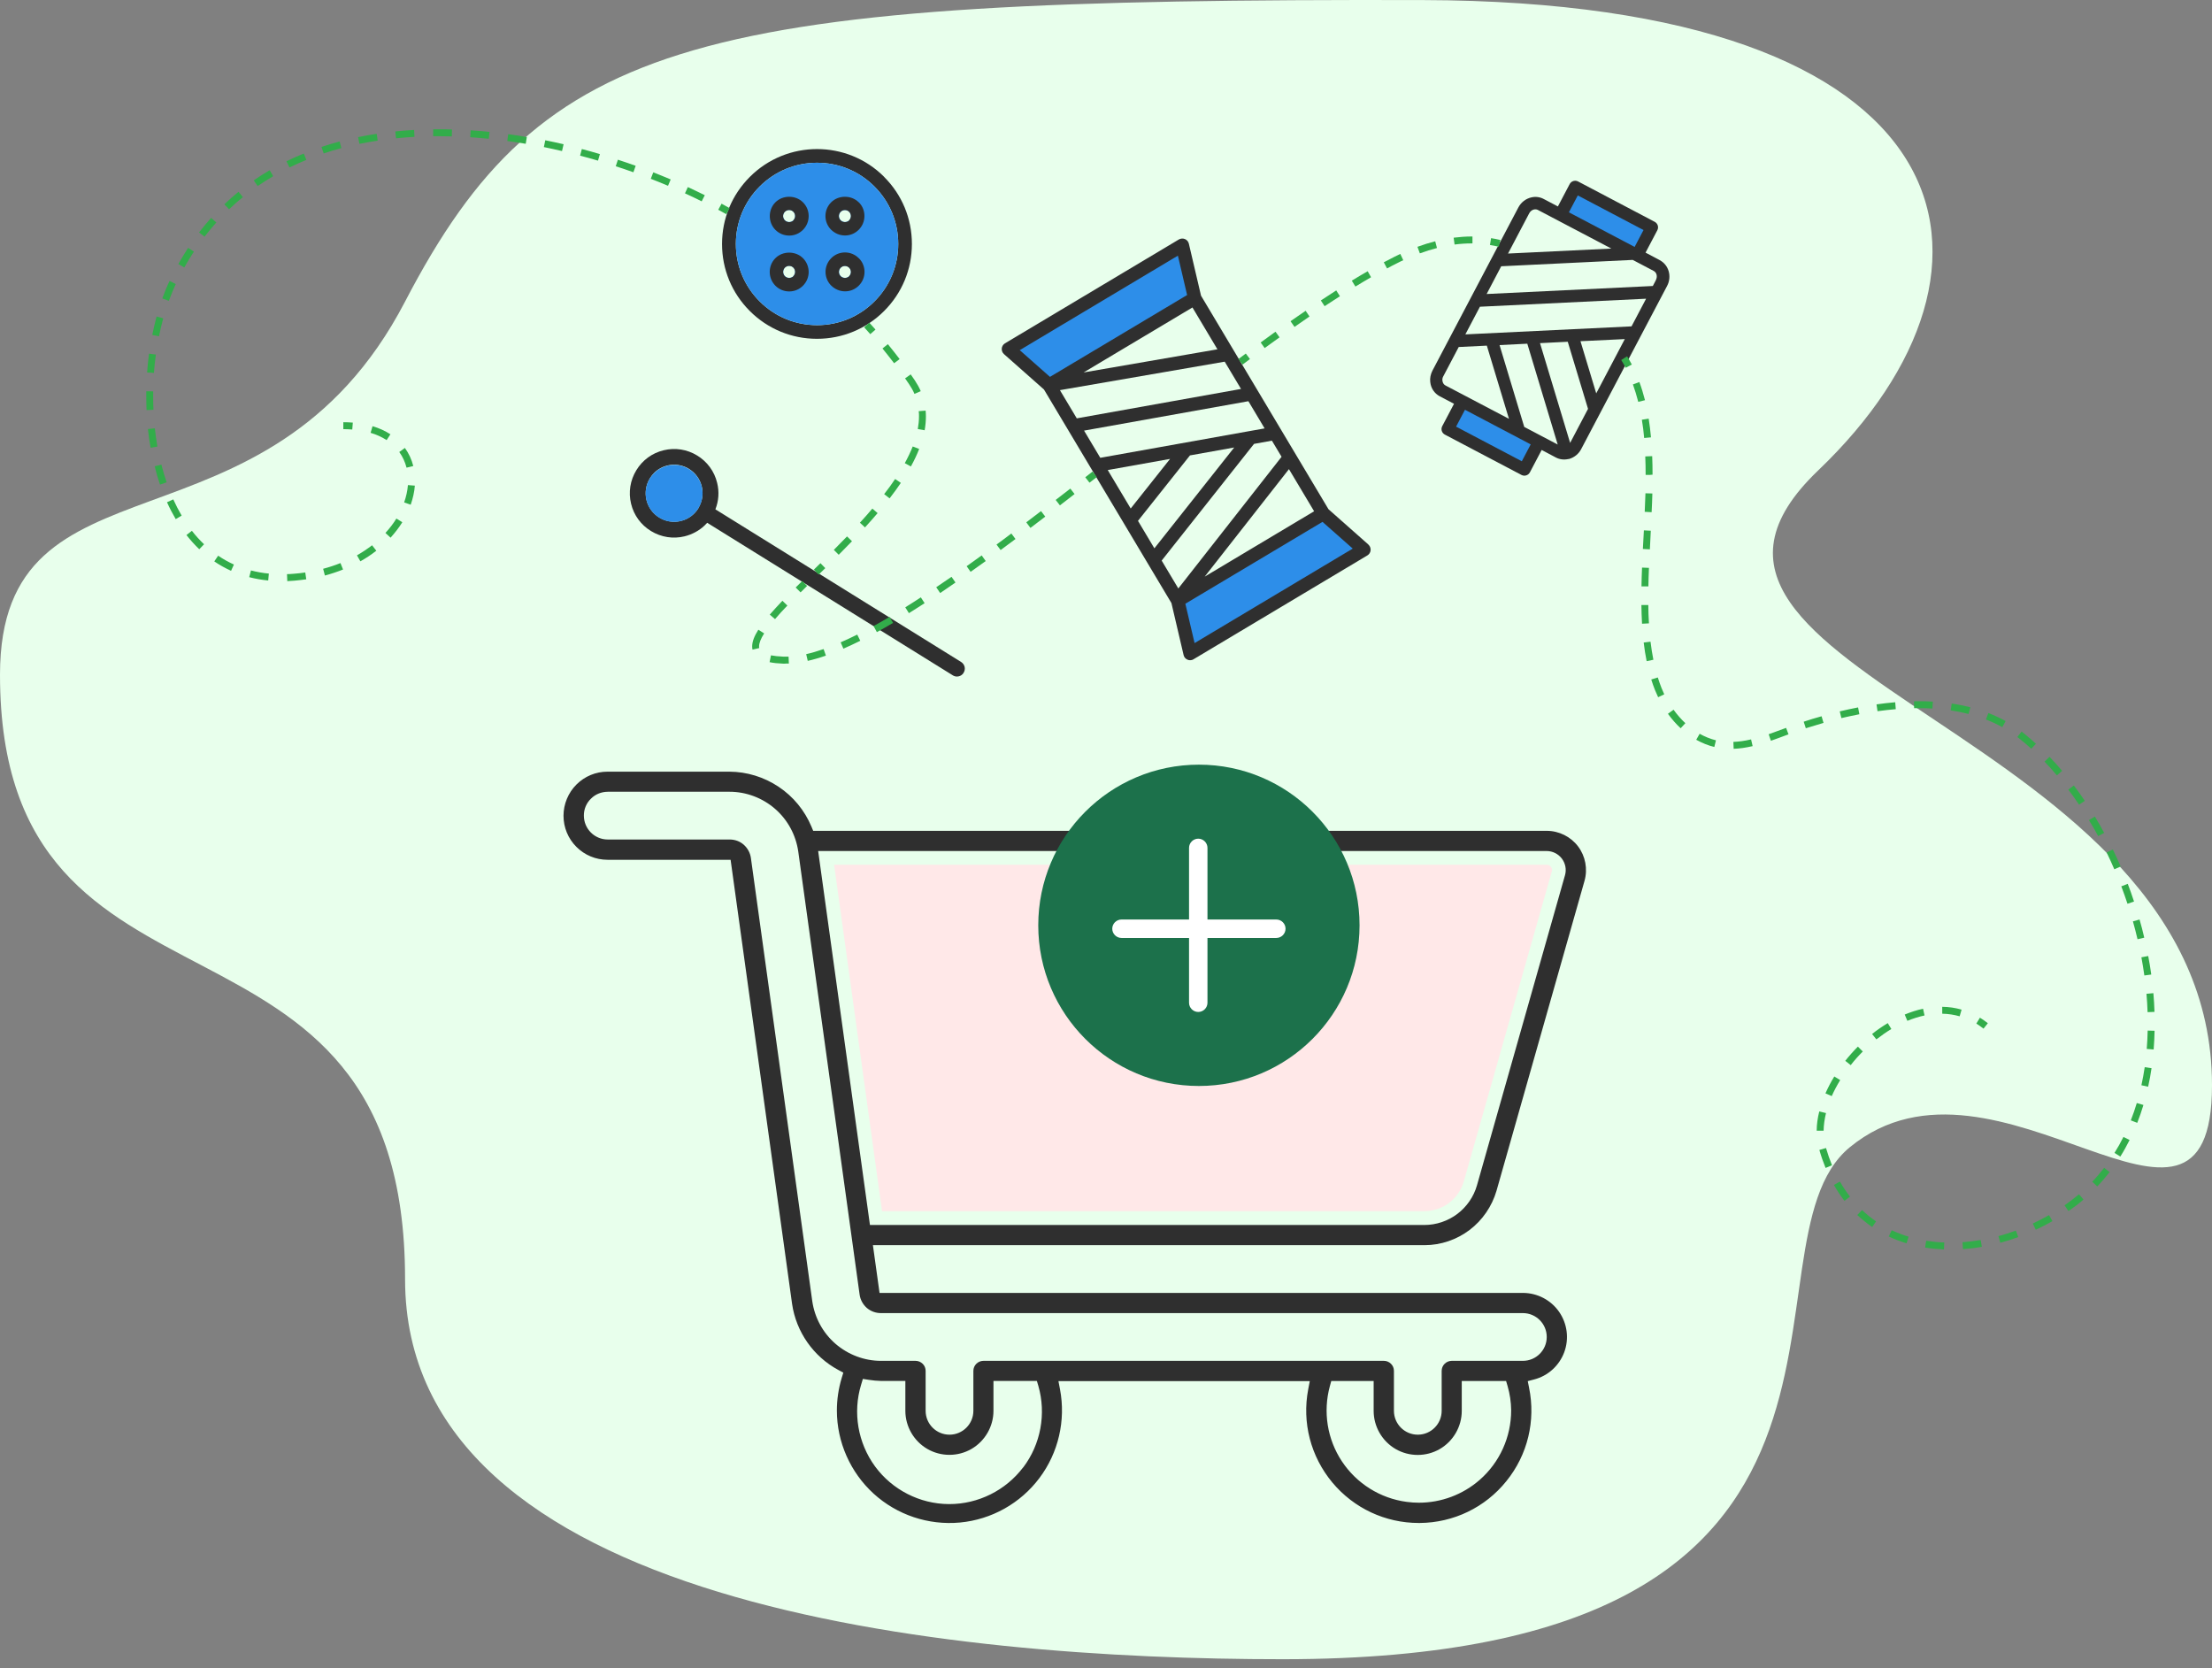 <svg width="240" height="181" viewBox="0 0 240 181" fill="none" xmlns="http://www.w3.org/2000/svg">
<rect x="0" y="0" width="240" height="181" fill="#808080" stroke="none"/>
<path d="M0 73.197C0 114.087 43.95 94.677 43.95 138.787C43.95 174.267 102.83 180.007 139.17 180.007C209.85 180.007 187.62 135.177 200.71 124.457C216.65 111.417 240 140.247 240 117.737C240 79.047 174.18 73.107 197.27 51.037C220.36 28.967 214.01 0.167 154.35 0.007C75.68 -0.193 59 3.787 43.95 32.717C28.9 61.647 0 47.967 0 73.197Z" fill="#E8FFEC"/>
<path d="M159.45 133.437C160.85 132.377 161.88 130.867 162.37 129.187L171.92 95.557C172.28 94.277 172.02 92.887 171.22 91.827C170.42 90.767 169.15 90.137 167.82 90.137H88.23L88.04 89.677C87.3 87.917 86.07 86.417 84.48 85.357C82.89 84.297 81.04 83.727 79.13 83.717H65.92C64.64 83.717 63.44 84.217 62.54 85.117C61.65 86.007 61.14 87.237 61.14 88.497C61.14 89.777 61.64 90.977 62.54 91.877C63.44 92.777 64.64 93.277 65.92 93.277H79.27L85.94 141.457C86.38 144.497 88.26 147.177 90.96 148.627L91.5 148.917L91.32 149.507C90.98 150.647 90.8 151.827 90.8 153.017C90.8 156.447 92.26 159.737 94.79 162.047C97.33 164.357 100.73 165.497 104.16 165.177C107.58 164.857 110.72 163.097 112.78 160.347C114.84 157.607 115.65 154.097 115.01 150.727L114.84 149.837H142.11L141.94 150.727C141.25 154.327 142.21 158.017 144.56 160.837C146.89 163.627 150.3 165.227 153.94 165.227C153.97 165.227 154 165.227 154.04 165.227C157.71 165.197 161.14 163.547 163.44 160.687C165.75 157.837 166.64 154.137 165.9 150.537L165.76 149.837L166.45 149.657C167.96 149.267 169.18 148.157 169.72 146.697C170.26 145.237 170.05 143.597 169.16 142.317C168.27 141.037 166.81 140.277 165.25 140.267H95.43L94.71 135.087H154.57C156.32 135.087 158.05 134.497 159.45 133.437ZM111 159.207C109.11 161.697 106.13 163.177 103.01 163.177C102.99 163.177 102.96 163.177 102.94 163.177C99.79 163.157 96.8 161.627 94.94 159.087C93.08 156.547 92.51 153.237 93.43 150.227L93.62 149.597L94.27 149.697C94.71 149.767 95.15 149.807 95.58 149.817H98.23V153.057C98.23 154.757 99.15 156.347 100.62 157.197C102.09 158.047 103.93 158.047 105.4 157.197C106.87 156.347 107.79 154.757 107.79 153.057V149.817H112.5L112.66 150.357C113.53 153.377 112.92 156.687 111.02 159.197L111 159.207ZM163.96 153.007C163.96 155.897 162.72 158.647 160.55 160.547C158.71 162.157 156.36 163.027 153.95 163.027C153.51 163.027 153.07 162.997 152.62 162.937C149.76 162.557 147.2 160.957 145.6 158.547C144 156.137 143.53 153.157 144.29 150.377L144.44 149.827H149.04V153.067C149.04 154.767 149.96 156.357 151.43 157.207C152.9 158.057 154.74 158.057 156.21 157.207C157.68 156.357 158.6 154.767 158.6 153.067V149.827H163.41L163.57 150.367C163.82 151.227 163.95 152.107 163.96 152.997V153.007ZM95.54 142.457H165.23C166.66 142.457 167.82 143.617 167.82 145.047C167.82 146.477 166.66 147.637 165.23 147.637H157.51C157.22 147.637 156.94 147.757 156.74 147.957C156.53 148.167 156.42 148.437 156.42 148.727V153.057C156.42 154.487 155.26 155.647 153.83 155.647C152.4 155.647 151.24 154.487 151.24 153.057V148.727C151.24 148.437 151.13 148.157 150.92 147.957C150.71 147.747 150.44 147.637 150.15 147.637H106.7C106.41 147.637 106.13 147.757 105.93 147.957C105.72 148.167 105.61 148.437 105.61 148.727V153.057C105.61 154.487 104.45 155.647 103.02 155.647C101.59 155.647 100.43 154.487 100.43 153.057V148.727C100.43 148.437 100.32 148.157 100.11 147.957C99.91 147.757 99.63 147.637 99.34 147.637H95.58C93.77 147.637 92.02 146.967 90.65 145.787C89.28 144.597 88.39 142.957 88.13 141.157L81.47 93.067C81.39 92.517 81.11 92.007 80.69 91.637C80.27 91.267 79.74 91.077 79.16 91.077H65.94C64.51 91.077 63.35 89.917 63.35 88.487C63.34 87.797 63.62 87.117 64.13 86.637C64.61 86.157 65.24 85.907 65.95 85.897H79.16C80.97 85.897 82.73 86.567 84.09 87.747C85.46 88.937 86.35 90.577 86.61 92.377L93.27 140.467C93.35 141.017 93.63 141.527 94.05 141.897C94.47 142.257 95.01 142.457 95.57 142.457H95.54ZM94.39 132.907L88.77 92.327H167.81C168.46 92.327 169.07 92.637 169.46 93.147C169.85 93.667 169.98 94.337 169.8 94.957L160.25 128.597C159.9 129.827 159.14 130.927 158.12 131.697C157.1 132.467 155.83 132.897 154.55 132.897H94.38L94.39 132.907Z" fill="#2F2F2F"/>
<path d="M154.56 131.397H95.7L90.5 93.817H167.82C168 93.817 168.17 93.897 168.28 94.047C168.39 94.187 168.42 94.377 168.37 94.547L158.82 128.177C158.56 129.097 157.99 129.917 157.23 130.497C156.47 131.077 155.52 131.387 154.57 131.397H154.56Z" fill="#FFE8E8"/>
<path d="M130.08 117.817C139.706 117.817 147.51 110.013 147.51 100.387C147.51 90.761 139.706 82.957 130.08 82.957C120.454 82.957 112.65 90.761 112.65 100.387C112.65 110.013 120.454 117.817 130.08 117.817Z" fill="#1C714B"/>
<path d="M130.01 109.787C129.46 109.787 129.01 109.337 129.01 108.787V91.987C129.01 91.437 129.46 90.987 130.01 90.987C130.56 90.987 131.01 91.437 131.01 91.987V108.787C131.01 109.337 130.56 109.787 130.01 109.787Z" fill="white"/>
<path d="M138.48 101.757H121.68C121.13 101.757 120.68 101.307 120.68 100.757C120.68 100.207 121.13 99.757 121.68 99.757H138.48C139.03 99.757 139.48 100.207 139.48 100.757C139.48 101.307 139.03 101.757 138.48 101.757Z" fill="white"/>
<path d="M81.72 19.537C79.87 21.387 78.85 23.847 78.85 26.467C78.85 29.087 79.87 31.547 81.72 33.397C83.63 35.307 86.14 36.267 88.65 36.267C91.16 36.267 93.67 35.307 95.58 33.397C97.43 31.547 98.45 29.087 98.45 26.467C98.45 23.847 97.43 21.387 95.58 19.537C91.76 15.717 85.54 15.717 81.72 19.537ZM95.23 33.047C91.6 36.677 85.69 36.677 82.06 33.047C80.3 31.287 79.33 28.947 79.33 26.467C79.33 23.987 80.3 21.637 82.06 19.887C83.88 18.067 86.26 17.167 88.64 17.167C91.02 17.167 93.41 18.077 95.22 19.887C96.98 21.647 97.95 23.987 97.95 26.467C97.95 28.947 96.98 31.297 95.22 33.047H95.23Z" fill="#2F2F2F"/>
<path d="M95.93 19.187C91.92 15.167 85.38 15.167 81.36 19.187C79.41 21.137 78.34 23.717 78.34 26.467C78.34 29.217 79.41 31.807 81.36 33.747C83.3 35.687 85.89 36.757 88.64 36.757C91.39 36.757 93.98 35.687 95.92 33.747C97.87 31.797 98.94 29.217 98.94 26.467C98.94 23.717 97.87 21.127 95.92 19.187H95.93ZM94.88 32.697C93.22 34.357 91.01 35.277 88.65 35.277C86.29 35.277 84.08 34.357 82.42 32.697C80.76 31.037 79.84 28.817 79.84 26.467C79.84 24.117 80.76 21.897 82.42 20.237C84.08 18.577 86.29 17.657 88.65 17.657C91.01 17.657 93.22 18.577 94.88 20.237C96.54 21.897 97.46 24.117 97.46 26.467C97.46 28.817 96.54 31.037 94.88 32.697Z" fill="#2F2F2F"/>
<path d="M180.07 28.217L178.54 27.407L179.82 24.977C179.99 24.647 179.87 24.247 179.54 24.067L171.22 19.687C170.89 19.517 170.49 19.637 170.31 19.967L169.03 22.397L167.49 21.587C167.08 21.367 166.6 21.307 166.14 21.417C165.54 21.557 165.03 21.957 164.74 22.507L155.42 40.207C155.22 40.597 155.13 41.027 155.18 41.427C155.24 42.107 155.63 42.687 156.22 42.997L157.76 43.807L156.48 46.237C156.31 46.567 156.43 46.967 156.76 47.147L165.08 51.527C165.41 51.697 165.81 51.577 165.99 51.247L167.27 48.817L168.8 49.627C169.21 49.847 169.69 49.907 170.18 49.797C170.18 49.797 170.19 49.797 170.2 49.797C170.2 49.797 170.2 49.797 170.21 49.797C170.21 49.797 170.22 49.797 170.23 49.797C170.8 49.637 171.29 49.247 171.56 48.717L180.88 31.017C181.42 29.997 181.06 28.737 180.08 28.227L180.07 28.217ZM165.92 23.137C166.03 22.927 166.22 22.777 166.43 22.727C166.58 22.697 166.73 22.707 166.86 22.777L174.83 26.967L163.62 27.507L165.92 23.137ZM156.83 41.817C156.64 41.717 156.53 41.537 156.5 41.287C156.48 41.137 156.51 40.977 156.59 40.837L158.27 37.647L161.32 37.497L163.72 45.437L156.83 41.817ZM167.28 47.317L165.38 46.317L162.7 37.437L165.71 37.287L169.01 48.227L167.28 47.317ZM170.36 48.057L167.09 37.227L170.1 37.077L172.3 44.357L170.36 48.047V48.057ZM173.19 42.677L171.48 37.017L176.29 36.787L173.19 42.677ZM177.02 35.407L158.99 36.277L160.57 33.277L178.6 32.407L177.02 35.407ZM179.67 30.377L179.33 31.027L161.3 31.897L162.88 28.887L177.15 28.197L179.43 29.397C179.75 29.567 179.86 30.007 179.66 30.377H179.67Z" fill="#2F2F2F"/>
<path d="M94.88 20.237C93.22 18.577 91.01 17.657 88.65 17.657C86.29 17.657 84.08 18.577 82.42 20.237C80.76 21.897 79.84 24.117 79.84 26.467C79.84 28.817 80.76 31.037 82.42 32.697C84.08 34.357 86.29 35.277 88.65 35.277C91.01 35.277 93.22 34.357 94.88 32.697C96.54 31.037 97.46 28.817 97.46 26.467C97.46 24.117 96.54 21.897 94.88 20.237ZM86.09 29.957C85.84 30.207 85.41 30.207 85.16 29.957C84.91 29.697 84.91 29.287 85.16 29.027C85.28 28.907 85.45 28.837 85.62 28.837C85.79 28.837 85.96 28.907 86.08 29.027C86.2 29.147 86.27 29.317 86.27 29.487C86.27 29.657 86.2 29.827 86.08 29.947L86.09 29.957ZM86.09 23.897C85.84 24.147 85.41 24.147 85.16 23.897C84.9 23.637 84.9 23.227 85.16 22.967C85.28 22.847 85.45 22.777 85.62 22.777C85.79 22.777 85.96 22.847 86.08 22.967C86.2 23.087 86.27 23.257 86.27 23.427C86.27 23.597 86.2 23.767 86.08 23.887L86.09 23.897ZM92.15 29.957C91.9 30.207 91.47 30.207 91.22 29.957C91.1 29.837 91.03 29.667 91.03 29.497C91.03 29.327 91.1 29.157 91.22 29.037C91.34 28.917 91.51 28.847 91.68 28.847C91.85 28.847 92.02 28.917 92.14 29.037C92.26 29.157 92.33 29.327 92.33 29.497C92.33 29.667 92.26 29.837 92.14 29.957H92.15ZM92.15 23.897C91.9 24.147 91.47 24.147 91.22 23.897C91.1 23.777 91.03 23.607 91.03 23.437C91.03 23.267 91.1 23.097 91.22 22.977C91.34 22.857 91.51 22.787 91.68 22.787C91.85 22.787 92.02 22.857 92.14 22.977C92.26 23.097 92.33 23.267 92.33 23.437C92.33 23.607 92.26 23.777 92.14 23.897H92.15Z" fill="#2D8EE9"/>
<path d="M93.17 28.007C92.77 27.607 92.24 27.387 91.68 27.387C91.12 27.387 90.58 27.607 90.19 28.007C89.79 28.407 89.57 28.937 89.57 29.497C89.57 30.057 89.79 30.597 90.19 30.987C90.59 31.377 91.12 31.607 91.69 31.607C92.26 31.607 92.78 31.387 93.18 30.987C93.58 30.587 93.8 30.057 93.8 29.497C93.8 28.937 93.58 28.397 93.18 28.007H93.17ZM92.14 29.967C91.89 30.217 91.46 30.217 91.21 29.967C91.09 29.847 91.02 29.677 91.02 29.507C91.02 29.337 91.09 29.167 91.21 29.047C91.33 28.927 91.5 28.857 91.67 28.857C91.84 28.857 92.01 28.927 92.13 29.047C92.25 29.167 92.32 29.337 92.32 29.507C92.32 29.677 92.25 29.847 92.13 29.967H92.14Z" fill="#2F2F2F"/>
<path d="M87.12 21.947C86.32 21.147 84.93 21.147 84.13 21.947C83.33 22.747 83.31 24.117 84.13 24.937C84.53 25.337 85.06 25.557 85.63 25.557C86.2 25.557 86.72 25.337 87.12 24.937C87.52 24.537 87.74 24.007 87.74 23.437C87.74 22.867 87.52 22.347 87.12 21.947ZM86.09 23.907C85.84 24.157 85.41 24.157 85.16 23.907C84.9 23.647 84.9 23.237 85.16 22.977C85.28 22.857 85.45 22.787 85.62 22.787C85.79 22.787 85.96 22.857 86.08 22.977C86.2 23.097 86.27 23.267 86.27 23.437C86.27 23.607 86.2 23.777 86.08 23.897L86.09 23.907Z" fill="#2F2F2F"/>
<path d="M87.12 28.007C86.32 27.207 84.93 27.207 84.13 28.007C83.31 28.827 83.31 30.167 84.13 30.997C84.53 31.397 85.06 31.617 85.63 31.617C86.2 31.617 86.72 31.397 87.12 30.997C87.52 30.597 87.74 30.067 87.74 29.507C87.74 28.947 87.52 28.407 87.12 28.007ZM86.09 29.967C85.84 30.217 85.41 30.217 85.16 29.967C84.91 29.707 84.91 29.297 85.16 29.037C85.28 28.917 85.45 28.847 85.62 28.847C85.79 28.847 85.96 28.917 86.08 29.037C86.2 29.157 86.27 29.327 86.27 29.497C86.27 29.667 86.2 29.837 86.08 29.957L86.09 29.967Z" fill="#2F2F2F"/>
<path d="M171.189 21.202L170.224 23.034L177.356 26.789L178.32 24.958L171.189 21.202Z" fill="#2D8EE9"/>
<path d="M158.948 44.455L157.983 46.287L165.115 50.042L166.08 48.211L158.948 44.455Z" fill="#2D8EE9"/>
<path d="M148.48 59.087L144.14 55.247L130.31 32.077L128.99 26.437C128.94 26.217 128.78 26.027 128.57 25.937C128.36 25.847 128.11 25.867 127.91 25.977L109.04 37.247C108.84 37.367 108.71 37.577 108.69 37.807C108.67 38.037 108.76 38.267 108.93 38.417L113.27 42.257L127.1 65.427L128.42 71.067C128.47 71.297 128.63 71.477 128.84 71.567C128.93 71.607 129.03 71.627 129.12 71.627C129.25 71.627 129.38 71.597 129.49 71.527L148.36 60.257C148.56 60.137 148.69 59.927 148.71 59.697C148.73 59.467 148.64 59.237 148.47 59.087H148.48ZM129.38 33.357L132.09 37.897L117.57 40.407L129.38 33.357ZM115 42.327L132.88 39.237L134.65 42.197L116.83 45.387L115 42.327ZM117.62 46.717L135.45 43.527L137.21 46.477L135.58 46.767L119.38 49.667L117.62 46.717ZM120.18 50.997L126.95 49.787L122.68 55.167L120.19 50.997H120.18ZM123.47 56.507L129.11 49.407L133.91 48.547L125.25 59.487L123.47 56.507ZM127.85 63.847L126.04 60.817L136.06 48.157L138 47.807L139.05 49.557L127.85 63.837V63.847ZM130.71 62.557L139.85 50.897L142.58 55.467L130.71 62.557Z" fill="#2F2F2F"/>
<path d="M128.8 32.007L113.92 40.887L110.64 37.987L127.8 27.737L128.8 32.007Z" fill="#2D8EE9"/>
<path d="M146.77 59.517L129.61 69.767L128.61 65.497L143.49 56.617L146.77 59.517Z" fill="#2D8EE9"/>
<path d="M104.66 72.347C104.61 72.127 104.47 71.937 104.28 71.817L77.62 55.257C77.98 54.337 78.05 53.357 77.81 52.387C77.51 51.137 76.74 50.087 75.64 49.417C74.55 48.747 73.25 48.547 72.01 48.847C70.76 49.147 69.71 49.917 69.04 51.017C68.37 52.117 68.17 53.407 68.47 54.647C68.77 55.897 69.54 56.947 70.64 57.617C71.74 58.287 73.03 58.487 74.27 58.187C75.09 57.987 75.85 57.577 76.45 57.007C76.55 56.917 76.64 56.817 76.73 56.717L103.38 73.267C103.52 73.357 103.67 73.397 103.83 73.397C104.04 73.397 104.26 73.317 104.42 73.157C104.47 73.107 104.52 73.047 104.55 72.987C104.67 72.797 104.71 72.567 104.66 72.337V72.347ZM75.78 55.127C75.35 55.827 74.67 56.327 73.87 56.517C73.07 56.717 72.24 56.577 71.53 56.147C70.83 55.717 70.33 55.037 70.14 54.237C69.95 53.437 70.08 52.607 70.51 51.897C70.65 51.667 70.82 51.457 71.01 51.267C72.02 50.307 73.56 50.137 74.75 50.867C75.45 51.297 75.95 51.977 76.14 52.777C76.33 53.577 76.2 54.407 75.77 55.117L75.78 55.127Z" fill="#2F2F2F"/>
<path d="M73.14 56.617C74.846 56.617 76.23 55.233 76.23 53.527C76.23 51.82 74.846 50.437 73.14 50.437C71.433 50.437 70.05 51.82 70.05 53.527C70.05 55.233 71.433 56.617 73.14 56.617Z" fill="#2D8EE9"/>
<path d="M93.17 21.947C92.37 21.147 90.98 21.147 90.18 21.947C89.78 22.347 89.56 22.877 89.56 23.437C89.56 23.997 89.78 24.537 90.18 24.927C90.58 25.317 91.11 25.547 91.68 25.547C92.25 25.547 92.77 25.327 93.17 24.927C93.57 24.527 93.79 23.997 93.79 23.427C93.79 22.857 93.57 22.327 93.17 21.937V21.947ZM92.14 23.907C91.89 24.157 91.46 24.157 91.21 23.907C90.95 23.647 90.95 23.237 91.21 22.977C91.33 22.857 91.5 22.787 91.67 22.787C91.84 22.787 92.01 22.857 92.13 22.977C92.25 23.097 92.32 23.267 92.32 23.437C92.32 23.607 92.25 23.777 92.13 23.897L92.14 23.907Z" fill="#2F2F2F"/>
<path d="M78.8 23.237C78.51 23.077 78.22 22.917 77.93 22.757L78.29 22.097C78.59 22.257 78.88 22.417 79.17 22.587L78.8 23.237Z" fill="#32AD4A"/>
<path d="M31.17 63.037L31.14 62.287C31.38 62.287 31.63 62.267 31.87 62.247C32.3 62.217 32.71 62.167 33.12 62.107L33.23 62.847C32.81 62.907 32.38 62.957 31.94 62.997C31.68 63.017 31.43 63.037 31.17 63.047V63.037ZM29.09 62.977C28.38 62.907 27.7 62.787 27.04 62.617L27.23 61.887C27.85 62.047 28.5 62.167 29.17 62.227L29.1 62.977H29.09ZM35.25 62.437L35.06 61.707C35.71 61.537 36.34 61.327 36.94 61.087L37.22 61.787C36.59 62.037 35.93 62.257 35.25 62.437ZM25.07 61.927C24.44 61.637 23.82 61.297 23.25 60.907L23.67 60.287C24.21 60.657 24.79 60.977 25.38 61.247L25.07 61.927ZM39.1 60.897L38.73 60.247C39.31 59.917 39.86 59.547 40.37 59.157L40.83 59.747C40.29 60.167 39.71 60.557 39.1 60.897ZM21.63 59.597C21.14 59.127 20.67 58.607 20.23 58.047L20.82 57.587C21.23 58.117 21.68 58.607 22.14 59.047L21.62 59.587L21.63 59.597ZM42.37 58.327L41.82 57.817C42.27 57.327 42.67 56.807 43.01 56.257L43.65 56.657C43.29 57.237 42.86 57.797 42.38 58.327H42.37ZM19.07 56.327C18.73 55.747 18.41 55.137 18.12 54.487L18.8 54.177C19.08 54.797 19.39 55.387 19.71 55.937L19.07 56.317V56.327ZM44.56 54.757L43.85 54.507C44.07 53.877 44.21 53.247 44.26 52.627L45.01 52.687C44.96 53.367 44.8 54.067 44.56 54.757ZM17.36 52.567C17.14 51.937 16.95 51.277 16.78 50.587L17.51 50.407C17.68 51.067 17.87 51.717 18.08 52.327L17.37 52.567H17.36ZM44.11 50.737C43.95 50.117 43.69 49.547 43.32 49.037L43.93 48.597C44.35 49.177 44.66 49.837 44.84 50.557L44.11 50.737ZM16.34 48.587C16.22 47.927 16.13 47.247 16.05 46.547L16.8 46.467C16.87 47.147 16.97 47.807 17.08 48.447L16.34 48.577V48.587ZM41.95 47.747C41.44 47.417 40.86 47.147 40.21 46.957L40.42 46.237C41.14 46.447 41.79 46.747 42.36 47.117L41.95 47.747ZM15.9 44.497C15.88 43.997 15.87 43.487 15.87 42.987V42.447L16.62 42.457V42.987C16.62 43.477 16.62 43.967 16.65 44.457L15.9 44.487V44.497ZM16.71 40.457L15.96 40.407C16.01 39.727 16.08 39.047 16.17 38.367L16.91 38.467C16.82 39.127 16.75 39.797 16.7 40.457H16.71ZM17.25 36.487L16.52 36.337C16.66 35.657 16.82 34.987 16.99 34.337L17.71 34.537C17.54 35.167 17.38 35.827 17.25 36.487ZM18.32 32.637L17.61 32.377C17.85 31.717 18.11 31.077 18.4 30.477L19.07 30.817C18.81 31.377 18.56 31.997 18.32 32.637ZM20 29.017L19.35 28.647C19.69 28.047 20.04 27.457 20.41 26.887L21.04 27.297C20.68 27.847 20.33 28.417 20 29.007V29.017ZM22.19 25.677L21.6 25.217C22.02 24.667 22.46 24.137 22.91 23.637L23.47 24.137C23.03 24.627 22.6 25.147 22.19 25.677ZM24.86 22.707L24.34 22.167C24.83 21.697 25.35 21.237 25.88 20.807L26.35 21.387C25.83 21.807 25.33 22.247 24.85 22.707H24.86ZM76.14 21.847C75.55 21.547 74.94 21.257 74.32 20.977L74.63 20.297C75.25 20.587 75.87 20.877 76.47 21.177L76.13 21.847H76.14ZM27.96 20.187L27.53 19.567C28.09 19.177 28.68 18.807 29.26 18.467L29.64 19.117C29.07 19.447 28.5 19.817 27.95 20.187H27.96ZM72.48 20.157C71.86 19.897 71.24 19.637 70.61 19.397L70.88 18.697C71.52 18.947 72.15 19.207 72.77 19.467L72.48 20.157ZM68.72 18.687C68.09 18.457 67.45 18.247 66.81 18.037L67.04 17.327C67.69 17.537 68.33 17.757 68.97 17.987L68.72 18.697V18.687ZM31.41 18.167L31.08 17.497C31.69 17.197 32.32 16.917 32.96 16.657L33.24 17.347C32.62 17.597 32 17.877 31.41 18.167ZM64.88 17.427C64.24 17.237 63.59 17.057 62.94 16.887L63.13 16.167C63.79 16.337 64.44 16.527 65.09 16.717L64.88 17.437V17.427ZM35.12 16.647L34.88 15.937C35.52 15.727 36.18 15.527 36.85 15.347L37.04 16.067C36.39 16.237 35.74 16.437 35.12 16.647ZM60.98 16.387C60.32 16.237 59.67 16.087 59.01 15.957L59.16 15.217C59.83 15.347 60.49 15.497 61.15 15.647L60.98 16.377V16.387ZM39 15.607L38.85 14.877C39.52 14.737 40.19 14.617 40.87 14.517L40.98 15.257C40.31 15.357 39.65 15.477 39 15.607ZM57.03 15.597C56.37 15.487 55.7 15.387 55.04 15.297L55.14 14.557C55.81 14.647 56.49 14.747 57.16 14.867L57.04 15.607L57.03 15.597ZM53.03 15.057C52.36 14.987 51.69 14.937 51.02 14.887L51.07 14.137C51.75 14.177 52.43 14.237 53.11 14.307L53.03 15.057ZM42.97 15.007L42.89 14.257C43.57 14.187 44.25 14.137 44.93 14.097L44.97 14.847C44.3 14.887 43.63 14.937 42.96 15.007H42.97ZM49.01 14.797C48.55 14.787 48.09 14.777 47.63 14.777H47V14.027H47.64C48.11 14.027 48.58 14.027 49.04 14.047L49.02 14.797H49.01Z" fill="#32AD4A"/>
<path d="M38.22 46.597C37.91 46.577 37.59 46.557 37.25 46.557V45.807C37.61 45.807 37.95 45.817 38.28 45.847L38.22 46.597Z" fill="#32AD4A"/>
<path d="M89.018 61.099L88.302 61.798L88.826 62.335L89.542 61.636L89.018 61.099Z" fill="#32AD4A"/>
<path d="M91 60.187L90.47 59.657C90.95 59.177 91.43 58.687 91.9 58.197L92.44 58.717C91.96 59.217 91.48 59.707 91 60.187ZM93.85 57.217L93.3 56.707C93.76 56.207 94.21 55.697 94.65 55.177L95.22 55.667C94.78 56.187 94.32 56.697 93.85 57.217ZM96.52 54.067L95.93 53.607C96.37 53.047 96.77 52.497 97.12 51.967L97.74 52.387C97.38 52.927 96.97 53.487 96.52 54.067ZM98.83 50.607L98.17 50.247C98.51 49.627 98.8 49.017 99.03 48.437L99.73 48.707C99.49 49.317 99.19 49.957 98.83 50.607ZM100.32 46.677L99.58 46.547C99.66 46.087 99.71 45.627 99.71 45.187C99.71 44.997 99.71 44.797 99.68 44.607L100.43 44.547C100.45 44.757 100.46 44.977 100.46 45.197C100.46 45.687 100.41 46.187 100.32 46.697V46.677ZM99.22 42.737C99.07 42.377 98.87 42.027 98.64 41.687C98.5 41.477 98.35 41.267 98.2 41.047L98.81 40.617C98.97 40.837 99.11 41.057 99.26 41.267C99.51 41.647 99.73 42.037 99.9 42.437L99.21 42.737H99.22ZM97.01 39.407C96.61 38.887 96.19 38.347 95.75 37.807L96.33 37.337C96.78 37.887 97.21 38.427 97.61 38.957L97.01 39.407Z" fill="#32AD4A"/>
<path d="M94.42 36.247C94.2 35.997 93.98 35.747 93.76 35.507L94.32 35.007C94.55 35.257 94.77 35.507 94.99 35.757L94.43 36.247H94.42Z" fill="#32AD4A"/>
<path d="M118.21 52.367L117.75 51.777L118.54 51.157L119 51.757L118.21 52.367Z" fill="#32AD4A"/>
<path d="M85.22 71.997H84.95C84.4 71.977 83.91 71.927 83.5 71.837L83.65 71.097C84.02 71.167 84.46 71.217 84.97 71.237H85.22C85.33 71.237 85.44 71.237 85.56 71.237L85.59 71.987C85.46 71.987 85.34 71.987 85.22 71.987V71.997ZM87.64 71.697L87.47 70.967C88.06 70.837 88.7 70.647 89.36 70.417L89.61 71.127C88.92 71.367 88.26 71.557 87.64 71.697ZM81.65 70.477C81.62 70.367 81.61 70.247 81.61 70.127C81.61 69.617 81.83 69.027 82.28 68.317L82.91 68.717C82.54 69.297 82.36 69.767 82.36 70.117C82.36 70.187 82.36 70.247 82.38 70.307L81.65 70.477ZM91.51 70.377L91.21 69.687C91.79 69.437 92.4 69.147 93.01 68.847L93.34 69.517C92.71 69.827 92.1 70.117 91.5 70.377H91.51ZM95.14 68.577L94.78 67.917C95.35 67.607 95.93 67.277 96.52 66.927L96.9 67.577C96.3 67.927 95.72 68.267 95.14 68.577ZM84.09 67.167L83.52 66.677C83.93 66.207 84.39 65.707 84.89 65.177L85.43 65.697C84.94 66.207 84.48 66.697 84.09 67.167ZM98.62 66.527L98.22 65.887C98.78 65.537 99.34 65.187 99.91 64.807L100.32 65.437C99.74 65.807 99.18 66.177 98.62 66.517V66.527ZM102 64.327L101.58 63.707C102.13 63.337 102.68 62.957 103.24 62.577L103.67 63.197C103.11 63.587 102.55 63.967 102.01 64.337L102 64.327ZM105.31 62.037L104.88 61.427C105.42 61.047 105.96 60.657 106.51 60.257L106.95 60.867C106.4 61.267 105.85 61.657 105.31 62.037ZM108.57 59.677L108.12 59.077C108.66 58.687 109.19 58.287 109.73 57.877L110.18 58.477C109.64 58.877 109.1 59.277 108.56 59.677H108.57ZM111.8 57.267L111.35 56.667L112.95 55.447L113.41 56.047L111.81 57.267H111.8ZM115 54.827L114.54 54.237L116.13 53.007L116.59 53.597L115 54.827Z" fill="#32AD4A"/>
<path d="M86.86 64.267L86.33 63.737L87.04 63.037L87.57 63.567L86.86 64.267Z" fill="#32AD4A"/>
<path d="M162.61 26.767C162.3 26.697 161.98 26.627 161.66 26.577L161.78 25.837C162.12 25.887 162.46 25.957 162.79 26.037L162.62 26.767H162.61Z" fill="#32AD4A"/>
<path d="M137.22 37.767L136.78 37.157C137.32 36.757 137.86 36.377 138.39 35.987L138.83 36.597C138.3 36.977 137.76 37.367 137.22 37.757V37.767ZM140.45 35.457L140.02 34.847C140.57 34.457 141.12 34.087 141.66 33.717L142.08 34.337C141.54 34.707 141 35.077 140.45 35.467V35.457ZM143.72 33.217L143.31 32.597C143.87 32.227 144.43 31.857 144.98 31.507L145.38 32.137C144.83 32.487 144.28 32.847 143.72 33.217ZM147.06 31.087L146.67 30.447C147.25 30.097 147.82 29.747 148.39 29.427L148.76 30.077C148.2 30.397 147.64 30.737 147.06 31.087ZM150.49 29.117L150.14 28.457C150.53 28.247 150.92 28.047 151.3 27.857C151.51 27.747 151.72 27.647 151.93 27.547L152.25 28.227C152.05 28.327 151.84 28.417 151.64 28.527C151.26 28.717 150.88 28.907 150.5 29.117H150.49ZM154.05 27.477L153.79 26.777C154.44 26.537 155.09 26.337 155.72 26.177L155.91 26.907C155.3 27.067 154.67 27.257 154.05 27.487V27.477ZM157.82 26.527L157.72 25.787C158.37 25.707 159.02 25.657 159.65 25.657H159.76V26.407H159.66C159.06 26.407 158.45 26.447 157.83 26.527H157.82Z" fill="#32AD4A"/>
<path d="M135.169 38.354L134.368 38.953L134.817 39.553L135.618 38.955L135.169 38.354Z" fill="#32AD4A"/>
<path d="M176.38 39.897C176.23 39.607 176.07 39.327 175.9 39.057L176.54 38.657C176.72 38.947 176.89 39.247 177.05 39.547L176.39 39.897H176.38Z" fill="#32AD4A"/>
<path d="M210.92 135.547C210.22 135.517 209.53 135.457 208.87 135.347L208.99 134.607C209.63 134.707 210.29 134.777 210.95 134.797L210.92 135.547ZM212.98 135.517L212.93 134.767C213.58 134.717 214.24 134.637 214.9 134.527L215.03 135.267C214.35 135.387 213.66 135.467 212.99 135.517H212.98ZM206.86 134.887C206.19 134.687 205.54 134.437 204.93 134.147L205.25 133.467C205.83 133.737 206.44 133.977 207.08 134.167L206.86 134.887ZM217.03 134.827L216.83 134.107C217.46 133.937 218.1 133.737 218.72 133.507L218.98 134.207C218.34 134.447 217.68 134.657 217.03 134.827ZM220.88 133.417L220.56 132.737C221.16 132.457 221.75 132.147 222.32 131.827L222.69 132.477C222.1 132.817 221.49 133.127 220.87 133.417H220.88ZM203.13 133.117C202.56 132.727 202.02 132.287 201.51 131.817L202.03 131.277C202.5 131.727 203.02 132.137 203.55 132.507L203.13 133.127V133.117ZM224.43 131.387L224 130.767C224.54 130.387 225.07 129.987 225.57 129.567L226.06 130.137C225.55 130.577 225 130.997 224.43 131.387ZM200.12 130.277C199.7 129.737 199.32 129.157 198.98 128.557L199.63 128.187C199.96 128.767 200.32 129.307 200.72 129.817L200.13 130.277H200.12ZM227.55 128.717L227.01 128.197C227.46 127.727 227.89 127.217 228.3 126.697L228.89 127.157C228.47 127.697 228.02 128.227 227.55 128.717ZM198.07 126.697C197.82 126.087 197.59 125.427 197.4 124.757L198.12 124.547C198.31 125.197 198.53 125.827 198.77 126.417L198.08 126.707L198.07 126.697ZM230.06 125.477L229.42 125.077C229.77 124.527 230.09 123.947 230.39 123.347L231.06 123.677C230.75 124.287 230.42 124.897 230.06 125.467V125.477ZM197.86 122.667H197.11C197.11 121.997 197.21 121.297 197.39 120.577L198.12 120.757C197.96 121.417 197.87 122.057 197.86 122.667ZM231.89 121.817L231.19 121.547C231.43 120.937 231.65 120.307 231.84 119.667L232.56 119.877C232.36 120.537 232.14 121.187 231.89 121.817ZM198.75 118.917L198.06 118.617C198.33 118.007 198.65 117.387 199.02 116.787L199.66 117.177C199.31 117.747 199 118.337 198.74 118.917H198.75ZM233.07 117.897L232.34 117.737C232.48 117.107 232.6 116.447 232.7 115.777L233.44 115.887C233.34 116.577 233.22 117.247 233.07 117.897ZM200.8 115.557L200.21 115.087C200.63 114.557 201.09 114.037 201.58 113.547L202.11 114.077C201.64 114.547 201.2 115.037 200.8 115.557ZM233.67 113.857L232.92 113.797C232.97 113.137 233.01 112.477 233.02 111.807L233.77 111.827C233.76 112.507 233.72 113.187 233.67 113.867V113.857ZM203.59 112.767L203.12 112.177C203.67 111.737 204.24 111.347 204.82 110.997L205.21 111.637C204.66 111.967 204.12 112.347 203.59 112.757V112.767ZM206.95 110.757L206.66 110.067C207.32 109.797 207.99 109.577 208.65 109.437L208.81 110.167C208.2 110.297 207.57 110.497 206.95 110.747V110.757ZM212.62 110.257C212.02 110.087 211.38 109.987 210.73 109.977V109.227C211.46 109.237 212.16 109.337 212.83 109.537L212.62 110.257ZM233.01 109.807C232.99 109.147 232.95 108.477 232.89 107.817L233.64 107.747C233.7 108.427 233.74 109.107 233.76 109.777L233.01 109.807ZM232.66 105.827C232.57 105.167 232.46 104.507 232.34 103.857L233.08 103.717C233.21 104.387 233.32 105.057 233.41 105.727L232.67 105.827H232.66ZM231.92 101.897C231.77 101.247 231.6 100.607 231.42 99.957L232.14 99.757C232.33 100.407 232.5 101.067 232.65 101.727L231.92 101.897ZM230.83 98.047C230.62 97.417 230.4 96.787 230.16 96.157L230.86 95.887C231.1 96.517 231.33 97.157 231.54 97.807L230.83 98.047ZM229.4 94.307C229.14 93.697 228.86 93.087 228.57 92.487L229.24 92.157C229.54 92.767 229.82 93.387 230.09 94.007L229.4 94.307ZM227.65 90.707C227.33 90.117 227 89.537 226.65 88.977L227.29 88.587C227.64 89.167 227.98 89.757 228.3 90.357L227.64 90.717L227.65 90.707ZM225.57 87.287C225.19 86.727 224.81 86.187 224.41 85.667L225.01 85.217C225.42 85.757 225.81 86.307 226.2 86.877L225.58 87.297L225.57 87.287ZM223.16 84.107C222.73 83.597 222.28 83.097 221.83 82.627L222.37 82.107C222.84 82.597 223.29 83.097 223.74 83.627L223.17 84.117L223.16 84.107ZM188.1 81.237L188.07 80.487C188.67 80.467 189.3 80.377 189.99 80.217L190.16 80.947C189.42 81.117 188.74 81.217 188.09 81.237H188.1ZM220.4 81.237C220.01 80.877 219.61 80.537 219.2 80.207C219.09 80.117 218.99 80.037 218.88 79.957L219.34 79.367C219.45 79.457 219.56 79.537 219.67 79.627C220.09 79.967 220.5 80.317 220.9 80.687L220.39 81.237H220.4ZM186 81.037C185.33 80.877 184.67 80.607 184.04 80.257L184.41 79.607C184.98 79.927 185.58 80.167 186.18 80.317L186 81.047V81.037ZM192.14 80.367L191.9 79.657C192.44 79.467 192.98 79.267 193.52 79.067L193.79 78.967L194.05 79.667L193.78 79.767C193.24 79.967 192.69 80.177 192.14 80.367ZM182.35 79.007C181.85 78.547 181.39 78.017 180.97 77.437L181.58 76.997C181.97 77.537 182.4 78.027 182.86 78.457L182.35 79.007ZM195.93 79.007L195.7 78.297C196.33 78.087 196.98 77.887 197.64 77.707L197.85 78.427C197.2 78.617 196.56 78.807 195.93 79.007ZM217.25 78.887C216.69 78.577 216.09 78.297 215.47 78.057L215.74 77.357C216.39 77.607 217.02 77.907 217.61 78.227L217.25 78.887ZM199.79 77.907L199.61 77.177C200.27 77.017 200.93 76.877 201.6 76.747L201.74 77.487C201.08 77.617 200.43 77.757 199.78 77.907H199.79ZM213.59 77.457C212.97 77.297 212.32 77.167 211.65 77.067L211.76 76.327C212.45 76.427 213.13 76.567 213.78 76.727L213.59 77.457ZM203.71 77.157L203.6 76.417C204.27 76.317 204.95 76.247 205.63 76.187L205.69 76.937C205.03 76.997 204.37 77.067 203.71 77.157ZM209.67 76.867C209.17 76.837 208.68 76.827 208.18 76.827H207.68L207.67 76.077H208.18C208.69 76.077 209.21 76.077 209.71 76.117L209.67 76.867ZM179.91 75.647C179.79 75.397 179.68 75.137 179.57 74.877C179.42 74.497 179.28 74.107 179.16 73.717L179.87 73.497C179.99 73.877 180.12 74.247 180.26 74.607C180.36 74.847 180.46 75.087 180.57 75.327L179.89 75.647H179.91ZM178.66 71.727C178.53 71.087 178.42 70.407 178.34 69.707L179.08 69.617C179.16 70.297 179.27 70.957 179.39 71.577L178.66 71.727ZM178.16 67.667C178.12 66.997 178.1 66.317 178.09 65.637H178.84C178.84 66.307 178.87 66.967 178.91 67.627L178.16 67.667ZM178.85 63.617H178.1C178.11 62.937 178.13 62.257 178.16 61.577L178.91 61.607C178.88 62.277 178.86 62.947 178.85 63.617ZM179 59.597L178.25 59.557L178.36 57.537L179.11 57.577L179.01 59.587L179 59.597ZM179.2 55.567L178.45 55.527C178.48 54.857 178.51 54.187 178.53 53.517L179.28 53.537C179.26 54.207 179.24 54.887 179.2 55.557V55.567ZM178.93 51.517H178.55C178.55 50.827 178.54 50.167 178.51 49.517L179.26 49.487C179.29 50.147 179.3 50.817 179.3 51.497L178.92 51.527L178.93 51.517ZM178.39 47.517C178.33 46.837 178.25 46.167 178.14 45.537L178.88 45.417C178.98 46.067 179.07 46.747 179.13 47.447L178.38 47.517H178.39ZM177.75 43.597C177.58 42.927 177.38 42.297 177.17 41.707L177.87 41.447C178.1 42.057 178.3 42.717 178.48 43.417L177.75 43.597Z" fill="#32AD4A"/>
<path d="M215.21 111.597C214.95 111.397 214.69 111.207 214.43 111.047L214.82 110.407C215.11 110.587 215.4 110.787 215.68 111.007L215.21 111.597Z" fill="#32AD4A"/>
</svg>
